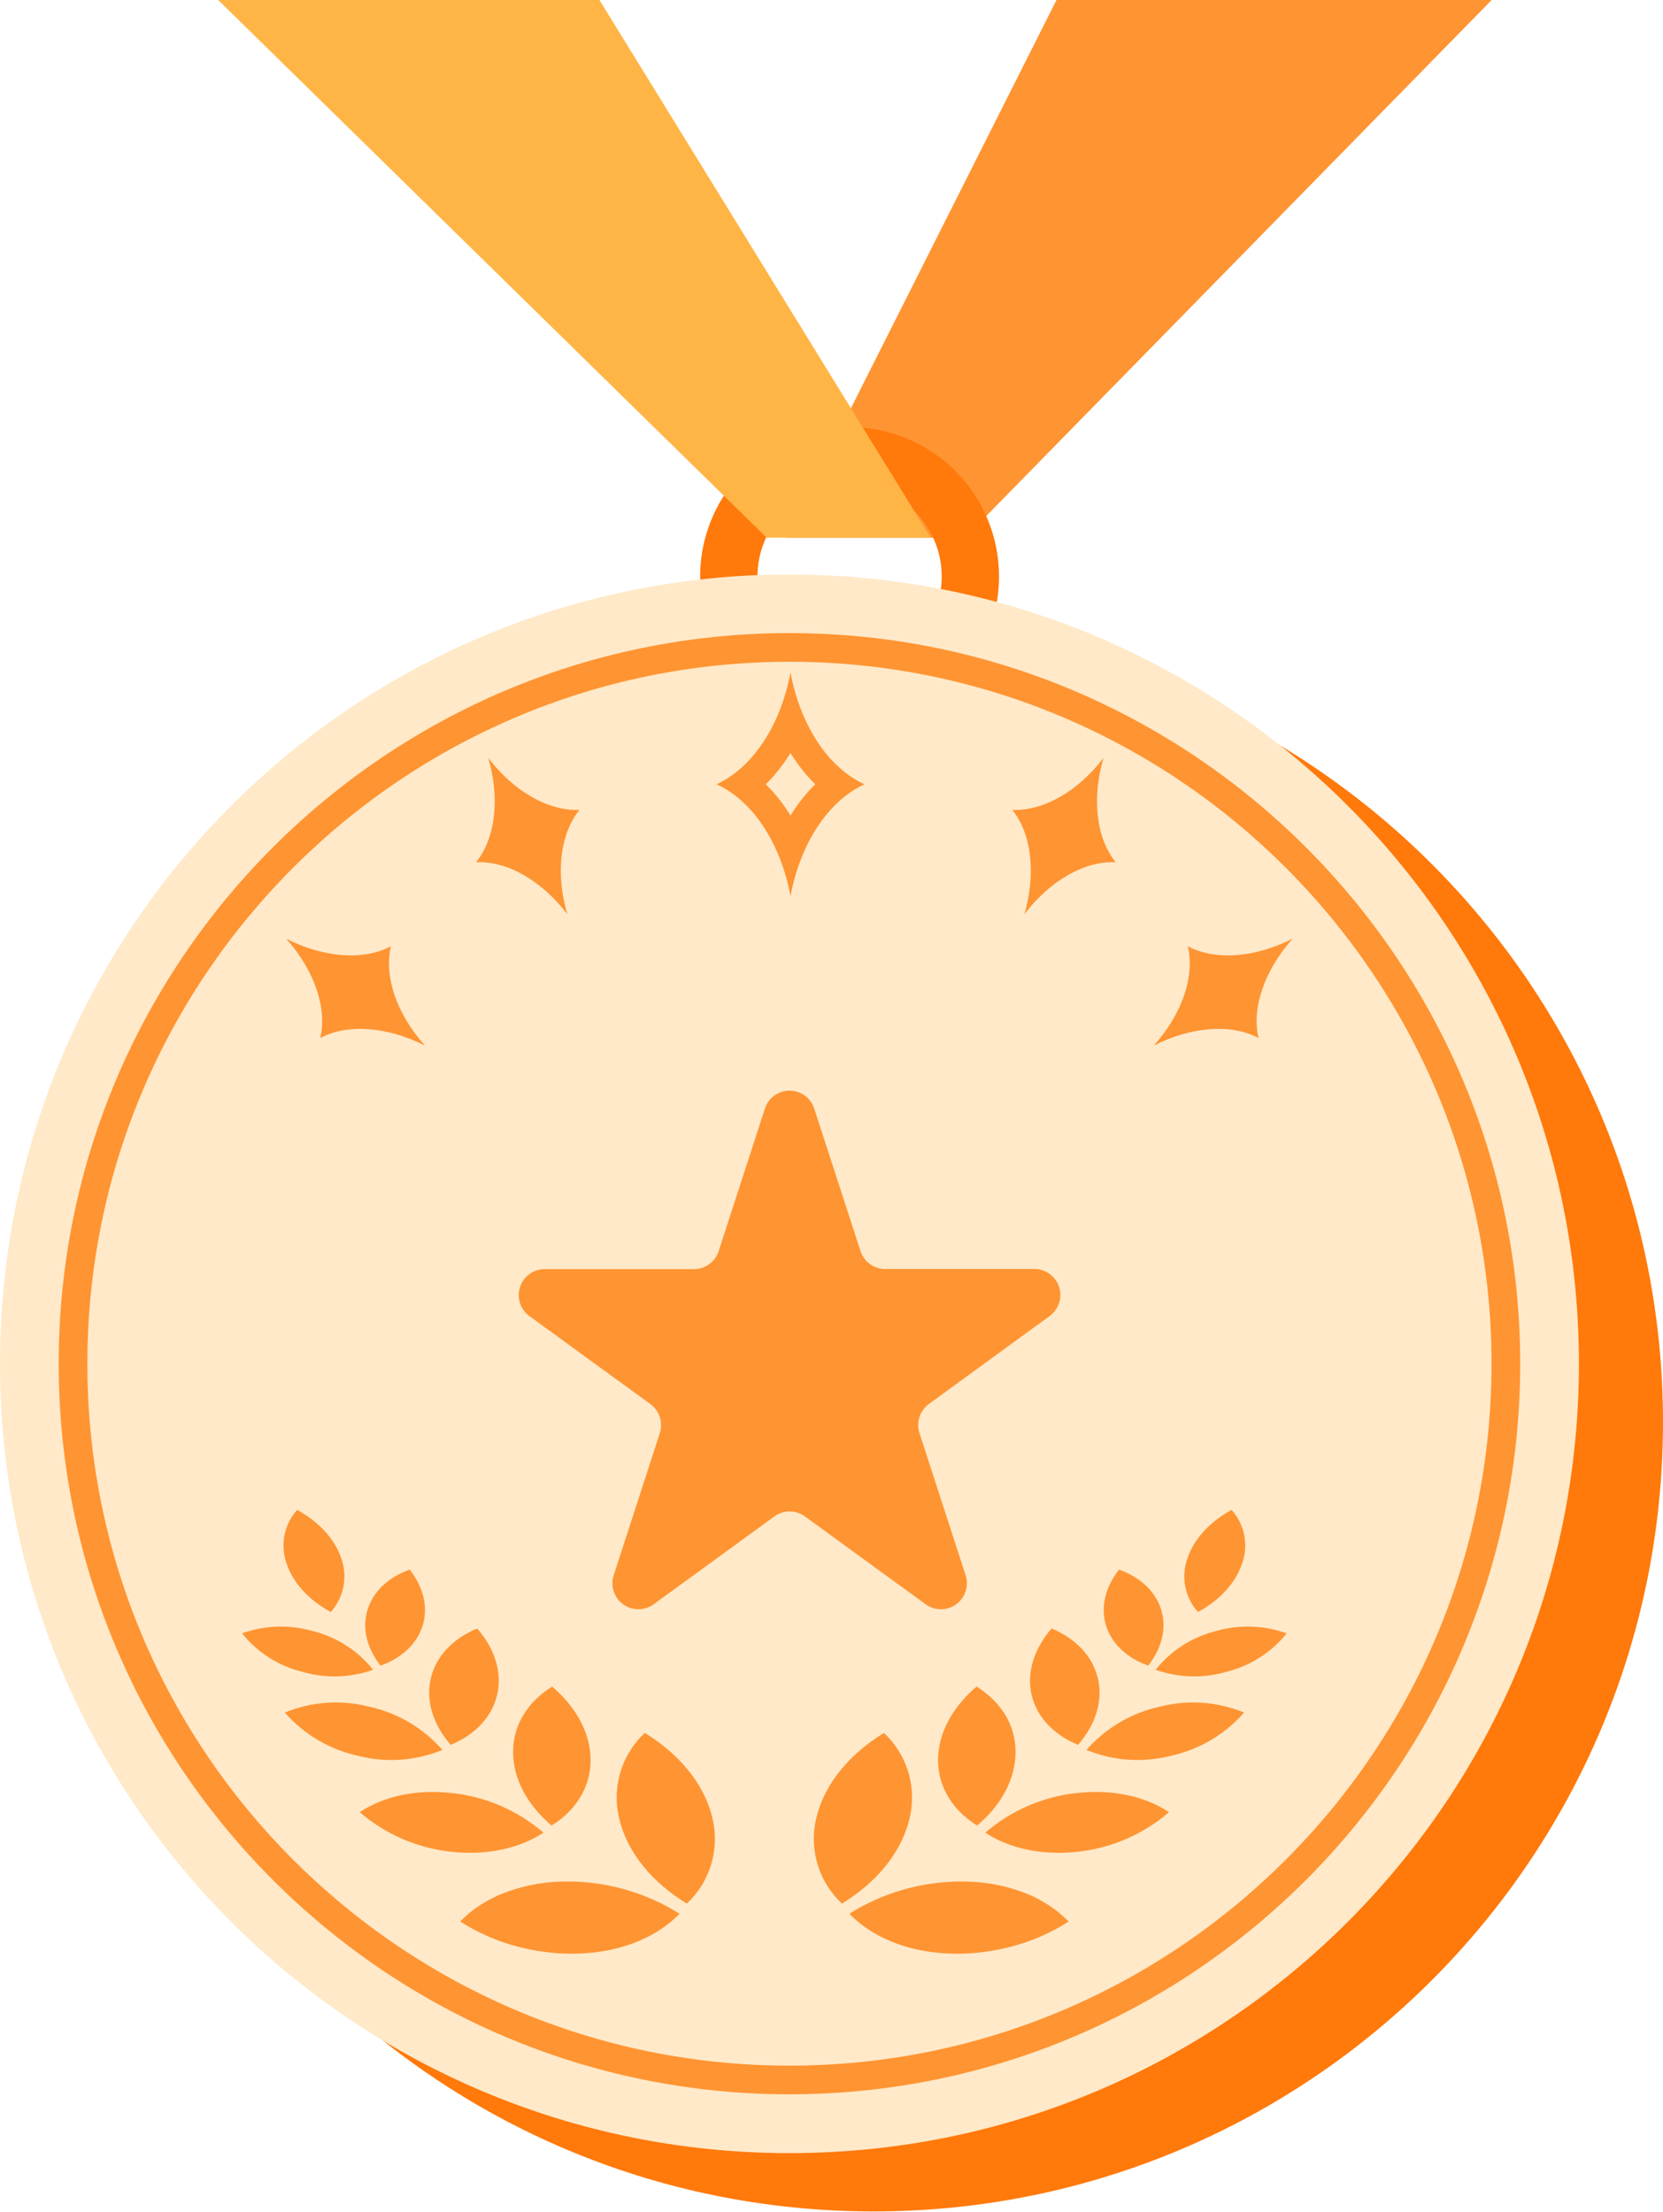 <svg width="218" height="290" viewBox="0 0 218 290" fill="none" xmlns="http://www.w3.org/2000/svg">
<path d="M126.5 70.5H103L139.5 -2H197.5L126.5 70.5Z" fill="#FF9432"/>
<g clip-path="url(#clip0_316_2024)">
<path d="M111.37 63.513C113.759 63.513 116.094 64.221 118.08 65.549C120.066 66.876 121.614 68.762 122.528 70.969C123.442 73.176 123.681 75.604 123.215 77.947C122.749 80.29 121.599 82.442 119.91 84.13C118.221 85.82 116.069 86.97 113.726 87.436C111.383 87.902 108.955 87.663 106.748 86.749C104.541 85.835 102.655 84.287 101.328 82.3C100.001 80.314 99.293 77.979 99.293 75.591C99.296 72.388 100.569 69.319 102.834 67.054C105.098 64.79 108.168 63.517 111.37 63.513ZM111.37 56C107.495 56 103.708 57.149 100.486 59.302C97.264 61.454 94.753 64.514 93.271 68.094C91.788 71.673 91.4 75.612 92.156 79.412C92.912 83.213 94.778 86.703 97.517 89.443C100.257 92.183 103.748 94.049 107.548 94.805C111.348 95.561 115.287 95.172 118.867 93.69C122.447 92.207 125.506 89.696 127.659 86.474C129.811 83.253 130.96 79.465 130.96 75.591C130.96 70.395 128.897 65.412 125.223 61.738C121.549 58.064 116.566 56 111.37 56Z" fill="#FF790B"/>
<path d="M114.513 289.953C171.667 289.953 218 243.62 218 186.466C218 129.311 171.667 82.978 114.513 82.978C57.358 82.978 11.025 129.311 11.025 186.466C11.025 243.62 57.358 289.953 114.513 289.953Z" fill="#FF790B"/>
<path d="M103.487 282.302C160.642 282.302 206.974 235.969 206.974 178.815C206.974 121.66 160.642 75.328 103.487 75.328C46.333 75.328 0 121.66 0 178.815C0 235.969 46.333 282.302 103.487 282.302Z" fill="white"/>
<path d="M103.487 282.302C160.642 282.302 206.974 235.969 206.974 178.815C206.974 121.66 160.642 75.328 103.487 75.328C46.333 75.328 0 121.66 0 178.815C0 235.969 46.333 282.302 103.487 282.302Z" fill="#FFB546" fill-opacity="0.3"/>
<path d="M103.487 274.595C50.67 274.595 7.695 231.632 7.695 178.802C7.695 125.972 50.657 83.01 103.487 83.01C156.317 83.01 199.28 125.979 199.28 178.802C199.28 231.626 156.292 274.595 103.487 274.595ZM103.487 86.766C52.742 86.766 11.451 128.051 11.451 178.802C11.451 229.554 52.73 270.838 103.487 270.838C154.245 270.838 195.523 229.56 195.523 178.802C195.523 128.045 154.226 86.766 103.487 86.766Z" fill="#FF9432"/>
<path d="M115.878 227.218C111.439 229.923 108.139 233.805 107.056 238.187C106.531 240.21 106.561 242.337 107.144 244.343C107.727 246.35 108.841 248.162 110.368 249.589C114.807 246.884 118.1 243.002 119.183 238.619C119.709 236.597 119.68 234.471 119.098 232.464C118.516 230.458 117.404 228.645 115.878 227.218Z" fill="#FF9432"/>
<path d="M140.064 251.93C139.691 251.547 139.298 251.183 138.887 250.841C137.565 249.762 136.088 248.89 134.504 248.255C132.071 247.301 129.491 246.778 126.878 246.708C121.728 246.545 116.635 247.829 112.177 250.415C111.896 250.578 111.614 250.747 111.345 250.922C111.906 251.502 112.516 252.034 113.167 252.512C113.852 253.015 114.574 253.464 115.327 253.858C115.84 254.121 116.379 254.372 116.936 254.597C118.404 255.184 119.932 255.604 121.494 255.85C122.507 256.01 123.53 256.108 124.555 256.144C126.303 256.203 128.051 256.092 129.777 255.812C131.467 255.551 133.13 255.131 134.742 254.56C136.617 253.893 138.41 253.017 140.089 251.949L140.064 251.93Z" fill="#FF9432"/>
<path d="M133.127 229.679C133.127 226.11 131.161 223.099 128.018 221.139C124.887 223.8 122.959 227.243 122.971 230.818C122.984 234.393 124.95 237.405 128.087 239.358C131.248 236.697 133.127 233.273 133.127 229.679Z" fill="#FF9432"/>
<path d="M141.184 235.094C136.74 235.558 132.545 237.372 129.163 240.291C132.225 242.32 136.495 243.309 141.215 242.795C145.659 242.334 149.854 240.523 153.237 237.605C150.181 235.558 145.905 234.562 141.184 235.094Z" fill="#FF9432"/>
<path d="M135.224 222.184C135.9 225.177 138.185 227.481 141.316 228.777C143.564 226.204 144.615 223.105 143.933 220.118C143.25 217.132 140.971 214.815 137.847 213.519C135.631 216.086 134.542 219.192 135.224 222.184Z" fill="#FF9432"/>
<path d="M142.424 229.441C145.932 230.884 149.813 231.154 153.487 230.211C157.21 229.397 160.574 227.411 163.085 224.545C159.58 223.099 155.7 222.829 152.029 223.775C148.303 224.588 144.937 226.573 142.424 229.441Z" fill="#FF9432"/>
<path d="M144.978 213.1C145.73 215.573 147.796 217.414 150.513 218.39C152.26 216.168 152.973 213.557 152.228 211.09C151.483 208.623 149.417 206.776 146.694 205.8C144.947 208.016 144.233 210.633 144.978 213.1Z" fill="#FF9432"/>
<path d="M160.881 219.167C163.953 218.388 166.687 216.629 168.67 214.158C165.647 213.074 162.358 212.98 159.279 213.889C156.204 214.679 153.472 216.451 151.496 218.935C154.521 220.006 157.808 220.087 160.881 219.167Z" fill="#FF9432"/>
<path d="M157.044 211.359C159.817 209.857 161.971 207.603 162.835 204.979C163.255 203.795 163.347 202.518 163.103 201.285C162.858 200.052 162.285 198.908 161.445 197.973C158.671 199.482 156.511 201.73 155.653 204.36C155.233 205.543 155.14 206.819 155.384 208.051C155.629 209.283 156.202 210.426 157.044 211.359Z" fill="#FF9432"/>
<path d="M84.523 227.218C88.955 229.923 92.261 233.805 93.338 238.187C93.865 240.209 93.837 242.336 93.255 244.343C92.673 246.35 91.559 248.162 90.032 249.589C85.593 246.884 82.293 243.002 81.217 238.619C80.689 236.598 80.718 234.471 81.3 232.464C81.882 230.457 82.995 228.644 84.523 227.218Z" fill="#FF9432"/>
<path d="M60.337 251.93C60.7 251.555 61.094 251.191 61.508 250.841C62.84 249.761 64.328 248.889 65.922 248.255C68.353 247.301 70.931 246.778 73.541 246.709C78.694 246.544 83.789 247.828 88.248 250.415C88.53 250.578 88.805 250.747 89.081 250.922C88.518 251.504 87.907 252.036 87.253 252.512C86.57 253.016 85.85 253.466 85.099 253.859C84.585 254.121 84.047 254.372 83.49 254.597C82.02 255.185 80.489 255.605 78.926 255.85C77.914 256.01 76.894 256.108 75.87 256.144C74.123 256.204 72.374 256.093 70.648 255.812C68.958 255.551 67.296 255.131 65.683 254.56C63.809 253.893 62.015 253.018 60.337 251.949V251.93Z" fill="#FF9432"/>
<path d="M67.261 229.679C67.261 226.11 69.234 223.099 72.377 221.139C75.507 223.8 77.429 227.243 77.417 230.818C77.404 234.393 75.445 237.405 72.302 239.358C69.177 236.697 67.249 233.273 67.261 229.679Z" fill="#FF9432"/>
<path d="M59.21 235.094C63.656 235.557 67.853 237.37 71.237 240.291C68.169 242.32 63.899 243.309 59.184 242.795C54.74 242.332 50.543 240.521 47.157 237.605C50.219 235.558 54.489 234.562 59.21 235.094Z" fill="#FF9432"/>
<path d="M65.176 222.184C64.494 225.177 62.209 227.481 59.084 228.777C56.837 226.204 55.785 223.105 56.461 220.118C57.137 217.132 59.422 214.815 62.553 213.519C64.8 216.086 65.859 219.192 65.176 222.184Z" fill="#FF9432"/>
<path d="M57.995 229.441C54.487 230.884 50.606 231.155 46.932 230.211C43.211 229.394 39.848 227.408 37.334 224.545C40.841 223.098 44.723 222.828 48.397 223.775C52.12 224.589 55.484 226.575 57.995 229.441Z" fill="#FF9432"/>
<path d="M55.416 213.1C54.671 215.573 52.604 217.414 49.887 218.39C48.134 216.168 47.427 213.557 48.172 211.09C48.917 208.623 50.983 206.776 53.7 205.8C55.453 208.016 56.167 210.633 55.416 213.1Z" fill="#FF9432"/>
<path d="M39.513 219.167C36.443 218.389 33.71 216.631 31.73 214.158C34.753 213.073 38.042 212.978 41.122 213.889C44.197 214.681 46.931 216.452 48.911 218.935C45.882 220.008 42.591 220.089 39.513 219.167Z" fill="#FF9432"/>
<path d="M43.357 211.359C40.577 209.857 38.423 207.603 37.559 204.979C37.141 203.794 37.049 202.519 37.294 201.286C37.538 200.053 38.11 198.909 38.949 197.973C41.729 199.482 43.883 201.73 44.747 204.36C45.168 205.543 45.261 206.819 45.016 208.051C44.771 209.283 44.198 210.426 43.357 211.359Z" fill="#FF9432"/>
<path d="M103.625 98.725C104.536 100.218 105.623 101.597 106.862 102.832C105.623 104.064 104.536 105.441 103.625 106.933C102.716 105.44 101.629 104.063 100.388 102.832C101.627 101.597 102.714 100.218 103.625 98.725ZM103.625 88.169C102.329 95.15 98.616 100.691 93.927 102.832C98.641 104.961 102.329 110.508 103.625 117.495C104.921 110.508 108.634 104.973 113.323 102.832C108.609 100.697 104.921 95.15 103.625 88.169Z" fill="#FF9432"/>
<path d="M144.659 99.376C141.285 103.79 136.746 106.363 132.695 106.188C135.237 109.318 135.825 114.521 134.291 119.862C137.666 115.435 142.205 112.862 146.25 113.05C143.708 109.888 143.094 104.71 144.659 99.376Z" fill="#FF9432"/>
<path d="M64.006 99.376C67.374 103.79 71.913 106.363 75.964 106.188C73.422 109.318 72.802 114.521 74.368 119.862C70.993 115.435 66.454 112.862 62.409 113.05C64.951 109.888 65.565 104.71 64.006 99.376Z" fill="#FF9432"/>
<path d="M37.516 123.08C42.468 125.584 47.671 125.979 51.246 124.069C50.313 128.014 51.991 132.953 55.71 137.092C50.758 134.587 45.555 134.193 41.98 136.103C42.906 132.177 41.228 127.237 37.516 123.08Z" fill="#FF9432"/>
<path d="M169.44 123.08C164.488 125.584 159.285 125.979 155.71 124.069C156.642 128.014 154.965 132.953 151.246 137.092C156.204 134.587 161.407 134.193 164.976 136.103C164.062 132.177 165.74 127.237 169.44 123.08Z" fill="#FF9432"/>
<g filter="url(#filter0_i_316_2024)">
<path d="M106.745 141.386L112.8 160.031C113.02 160.715 113.451 161.312 114.031 161.735C114.611 162.158 115.31 162.386 116.027 162.386H135.604C136.321 162.387 137.02 162.614 137.6 163.037C138.181 163.46 138.613 164.056 138.834 164.739C139.056 165.423 139.055 166.159 138.833 166.843C138.611 167.526 138.179 168.122 137.598 168.544L121.769 180.082C121.187 180.505 120.753 181.101 120.53 181.786C120.307 182.47 120.307 183.208 120.53 183.893L126.578 202.538C126.801 203.222 126.802 203.959 126.581 204.644C126.36 205.328 125.928 205.925 125.347 206.349C124.766 206.772 124.066 207 123.348 207C122.629 207 121.93 206.772 121.349 206.349L105.512 194.825C104.932 194.401 104.232 194.172 103.514 194.172C102.796 194.172 102.096 194.401 101.516 194.825L85.68 206.349C85.099 206.772 84.399 207 83.681 207C82.962 207 82.262 206.772 81.681 206.349C81.1 205.925 80.669 205.328 80.448 204.644C80.226 203.959 80.227 203.222 80.451 202.538L86.499 183.893C86.718 183.206 86.714 182.467 86.487 181.782C86.261 181.098 85.823 180.502 85.238 180.082L69.402 168.559C68.821 168.136 68.389 167.541 68.167 166.857C67.945 166.174 67.944 165.437 68.166 164.754C68.387 164.07 68.819 163.474 69.4 163.051C69.98 162.629 70.679 162.401 71.396 162.4H90.973C91.691 162.401 92.391 162.173 92.972 161.75C93.553 161.327 93.985 160.73 94.207 160.046L100.255 141.4C100.469 140.706 100.898 140.099 101.481 139.667C102.064 139.235 102.77 139.002 103.495 139C104.22 138.998 104.926 139.229 105.511 139.658C106.096 140.088 106.528 140.693 106.745 141.386Z" fill="#FF9432"/>
</g>
</g>
<path d="M100.5 70.5H122L75.5 -5H23.5L100.5 70.5Z" fill="#FFB546"/>
<defs>
<filter id="filter0_i_316_2024" x="68" y="139" width="71" height="72" filterUnits="userSpaceOnUse" color-interpolation-filters="sRGB">
<feFlood flood-opacity="0" result="BackgroundImageFix"/>
<feBlend mode="normal" in="SourceGraphic" in2="BackgroundImageFix" result="shape"/>
<feColorMatrix in="SourceAlpha" type="matrix" values="0 0 0 0 0 0 0 0 0 0 0 0 0 0 0 0 0 0 127 0" result="hardAlpha"/>
<feOffset dy="4"/>
<feGaussianBlur stdDeviation="2"/>
<feComposite in2="hardAlpha" operator="arithmetic" k2="-1" k3="1"/>
<feColorMatrix type="matrix" values="0 0 0 0 0 0 0 0 0 0 0 0 0 0 0 0 0 0 0.25 0"/>
<feBlend mode="normal" in2="shape" result="effect1_innerShadow_316_2024"/>
</filter>
<clipPath id="clip0_316_2024">
<rect width="218" height="233.953" fill="white" transform="translate(0 56)"/>
</clipPath>
</defs>
</svg>
